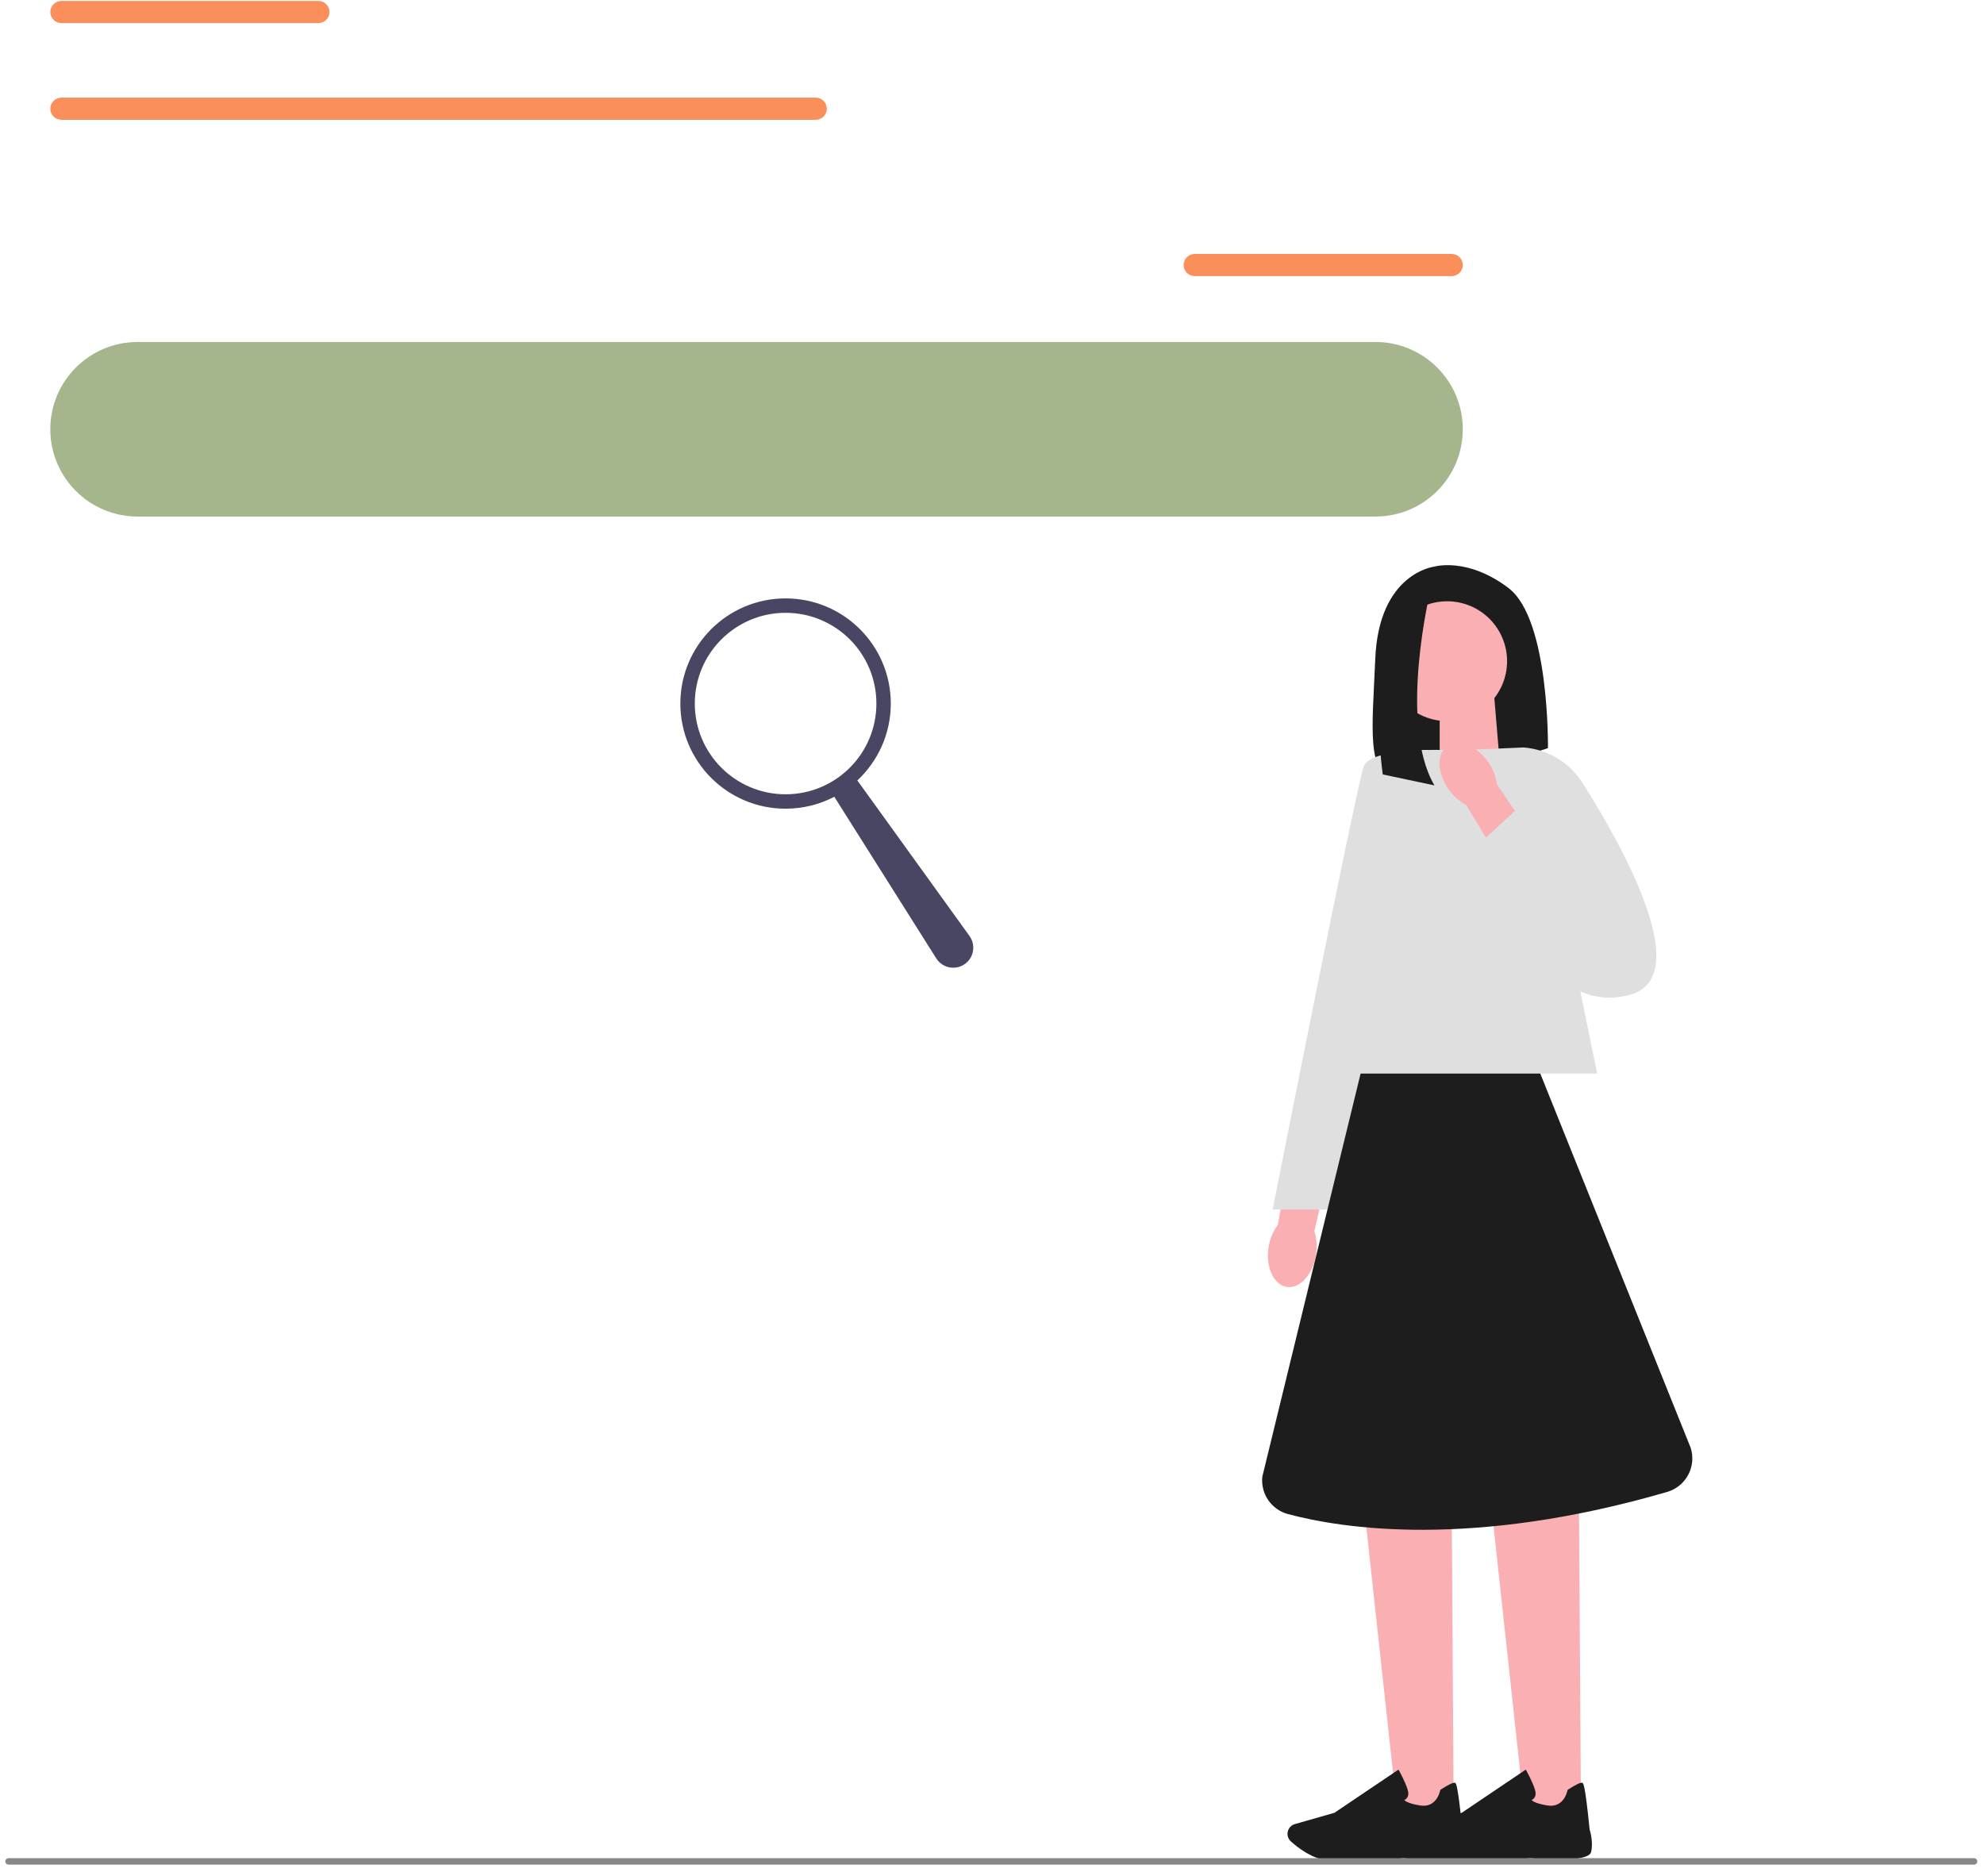 <svg width="165" height="156" viewBox="0 0 165 156" fill="none" xmlns="http://www.w3.org/2000/svg">
<path d="M11.448 28.442H114.388C118.401 28.442 121.653 31.692 121.653 35.701C121.653 39.711 118.401 42.961 114.388 42.961H11.448C7.436 42.961 4.183 39.711 4.183 35.701C4.183 31.692 7.436 28.442 11.448 28.442Z" fill="#A5B68D"/>
<path d="M99.36 21.121H120.732C121.243 21.121 121.655 21.534 121.655 22.042C121.655 22.55 121.243 22.963 120.732 22.963H99.36C98.849 22.963 98.436 22.55 98.436 22.042C98.436 21.534 98.849 21.121 99.36 21.121Z" fill="#FB8F5B"/>
<path d="M5.107 0.077H26.479C26.99 0.077 27.402 0.489 27.402 0.997C27.402 1.506 26.99 1.918 26.479 1.918H5.107C4.596 1.92 4.183 1.508 4.183 0.997C4.183 0.489 4.596 0.077 5.107 0.077Z" fill="#FB8F5B"/>
<path d="M5.107 8.12H67.838C68.349 8.12 68.762 8.533 68.762 9.043C68.762 9.552 68.349 9.964 67.838 9.964H5.107C4.596 9.964 4.183 9.552 4.183 9.043C4.183 8.535 4.596 8.12 5.107 8.12Z" fill="#FB8F5B"/>
<path d="M56.582 58.513C56.582 63.343 60.5 67.258 65.332 67.258C66.796 67.258 68.175 66.9 69.385 66.266L77.864 79.706C78.384 80.528 79.494 80.734 80.274 80.152C81.002 79.607 81.159 78.581 80.628 77.842L71.301 64.906C73.012 63.309 74.083 61.036 74.083 58.513C74.083 53.684 70.165 49.768 65.332 49.768C60.5 49.768 56.582 53.684 56.582 58.513ZM57.783 58.513C57.783 54.347 61.163 50.967 65.335 50.967C69.506 50.967 72.886 54.345 72.886 58.513C72.886 62.68 69.506 66.06 65.335 66.06C61.166 66.06 57.783 62.682 57.783 58.513Z" fill="#484662"/>
<path d="M119.286 47.125C119.286 47.125 114.673 47.645 114.375 54.783C114.126 60.733 113.62 64.048 116.043 65.289C116.908 65.733 117.926 65.771 118.851 65.468L128.736 62.22C128.736 62.22 128.884 51.513 125.461 48.91C122.039 46.307 119.286 47.125 119.286 47.125Z" fill="#1D1D1D"/>
<path d="M124.735 63.533L119.732 65.177V57.98H124.271L124.735 63.533Z" fill="#FAAFB2"/>
<path d="M109.442 104.386C109.17 106.034 108.07 107.217 106.985 107.027C105.898 106.836 105.239 105.344 105.51 103.696C105.609 103.035 105.871 102.41 106.272 101.875L107.512 94.904L110.885 95.609L109.305 102.406C109.513 103.048 109.56 103.727 109.442 104.386Z" fill="#FAAFB2"/>
<path d="M120.896 150.738H116.211L113.492 125.717H120.737L120.896 150.738Z" fill="#FAAFB2"/>
<path d="M111.647 154.759C111.154 154.759 110.715 154.747 110.385 154.716C109.141 154.602 107.953 153.683 107.357 153.148C107.091 152.908 107.003 152.523 107.142 152.192C107.243 151.954 107.442 151.777 107.691 151.706L110.979 150.767L116.305 147.176L116.366 147.284C116.388 147.324 116.91 148.265 117.085 148.901C117.152 149.143 117.134 149.345 117.034 149.501C116.964 149.609 116.865 149.672 116.787 149.707C116.883 149.808 117.186 150.012 118.116 150.16C119.477 150.375 119.759 148.968 119.773 148.91L119.782 148.863L119.822 148.836C120.467 148.419 120.866 148.231 121.003 148.272C121.088 148.296 121.232 148.341 121.617 152.171C121.655 152.292 121.927 153.173 121.743 154.017C121.543 154.936 117.533 154.62 116.731 154.546C116.709 154.548 113.707 154.761 111.65 154.761H111.647V154.759Z" fill="#1D1D1D"/>
<path d="M131.482 150.738H126.795L124.078 125.717H131.32L131.482 150.738Z" fill="#FAAFB2"/>
<path d="M122.234 154.759C121.741 154.759 121.301 154.747 120.972 154.716C119.728 154.602 118.54 153.683 117.944 153.148C117.677 152.908 117.589 152.523 117.728 152.192C117.829 151.954 118.029 151.777 118.278 151.706L121.566 150.767L126.891 147.176L126.952 147.284C126.974 147.324 127.497 148.265 127.671 148.901C127.739 149.143 127.721 149.345 127.62 149.501C127.55 149.609 127.452 149.672 127.373 149.707C127.47 149.808 127.772 150.012 128.703 150.16C130.063 150.375 130.345 148.968 130.359 148.91L130.368 148.863L130.408 148.836C131.056 148.419 131.453 148.231 131.589 148.272C131.675 148.296 131.818 148.341 132.204 152.171C132.242 152.292 132.513 153.173 132.329 154.017C132.13 154.936 128.12 154.62 127.317 154.546C127.295 154.548 124.294 154.761 122.236 154.761H122.234V154.759Z" fill="#1D1D1D"/>
<path d="M132.829 89.284H110.063L118.246 62.368H127.324L132.829 89.284Z" fill="#DFDFE0"/>
<path d="M119.678 62.37C119.678 62.37 114.023 62.222 113.429 63.71C112.835 65.197 105.84 100.591 105.84 100.591H110.453L119.678 62.373V62.37Z" fill="#DFDFE0"/>
<path d="M120.351 59.971C123.104 59.971 125.336 57.741 125.336 54.989C125.336 52.238 123.104 50.008 120.351 50.008C117.598 50.008 115.366 52.238 115.366 54.989C115.366 57.741 117.598 59.971 120.351 59.971Z" fill="#FAAFB2"/>
<path d="M118.988 48.984C118.988 48.984 116.244 60.117 119.295 65.32L114.998 64.409C114.998 64.409 113.333 52.225 116.682 50.01L118.988 48.984Z" fill="#1D1D1D"/>
<path d="M128.097 89.284H113.156L104.981 122.814C104.831 124.23 105.73 125.551 107.106 125.921C111.591 127.122 122.355 128.822 138.643 124.084C140.21 123.629 141.1 121.976 140.609 120.419L128.097 89.284Z" fill="#1D1D1D"/>
<path d="M122.057 62.368L126.703 62.164C128.716 62.317 130.536 63.41 131.614 65.114C134.898 70.302 141.042 81.236 135.557 82.734C128.326 84.707 124.822 73.72 124.822 73.72L122.057 62.368Z" fill="#DFDFE0"/>
<path d="M120.463 65.625C119.508 64.254 119.474 62.639 120.384 62.019C121.297 61.398 122.81 62.01 123.765 63.381C124.155 63.923 124.401 64.554 124.486 65.217L128.456 71.082L125.544 72.925L121.94 66.949C121.342 66.633 120.835 66.178 120.463 65.625Z" fill="#FAAFB2"/>
<path d="M122.812 70.367L126.091 67.352L132.576 73.384L126.546 77.504L122.812 70.367Z" fill="#DFDFE0"/>
<path d="M0.442 154.81C0.442 154.958 0.561 155.076 0.709 155.076H164.176C164.324 155.076 164.442 154.958 164.442 154.81C164.442 154.662 164.324 154.543 164.176 154.543H0.709C0.561 154.543 0.442 154.662 0.442 154.81Z" fill="#888888"/>
</svg>
